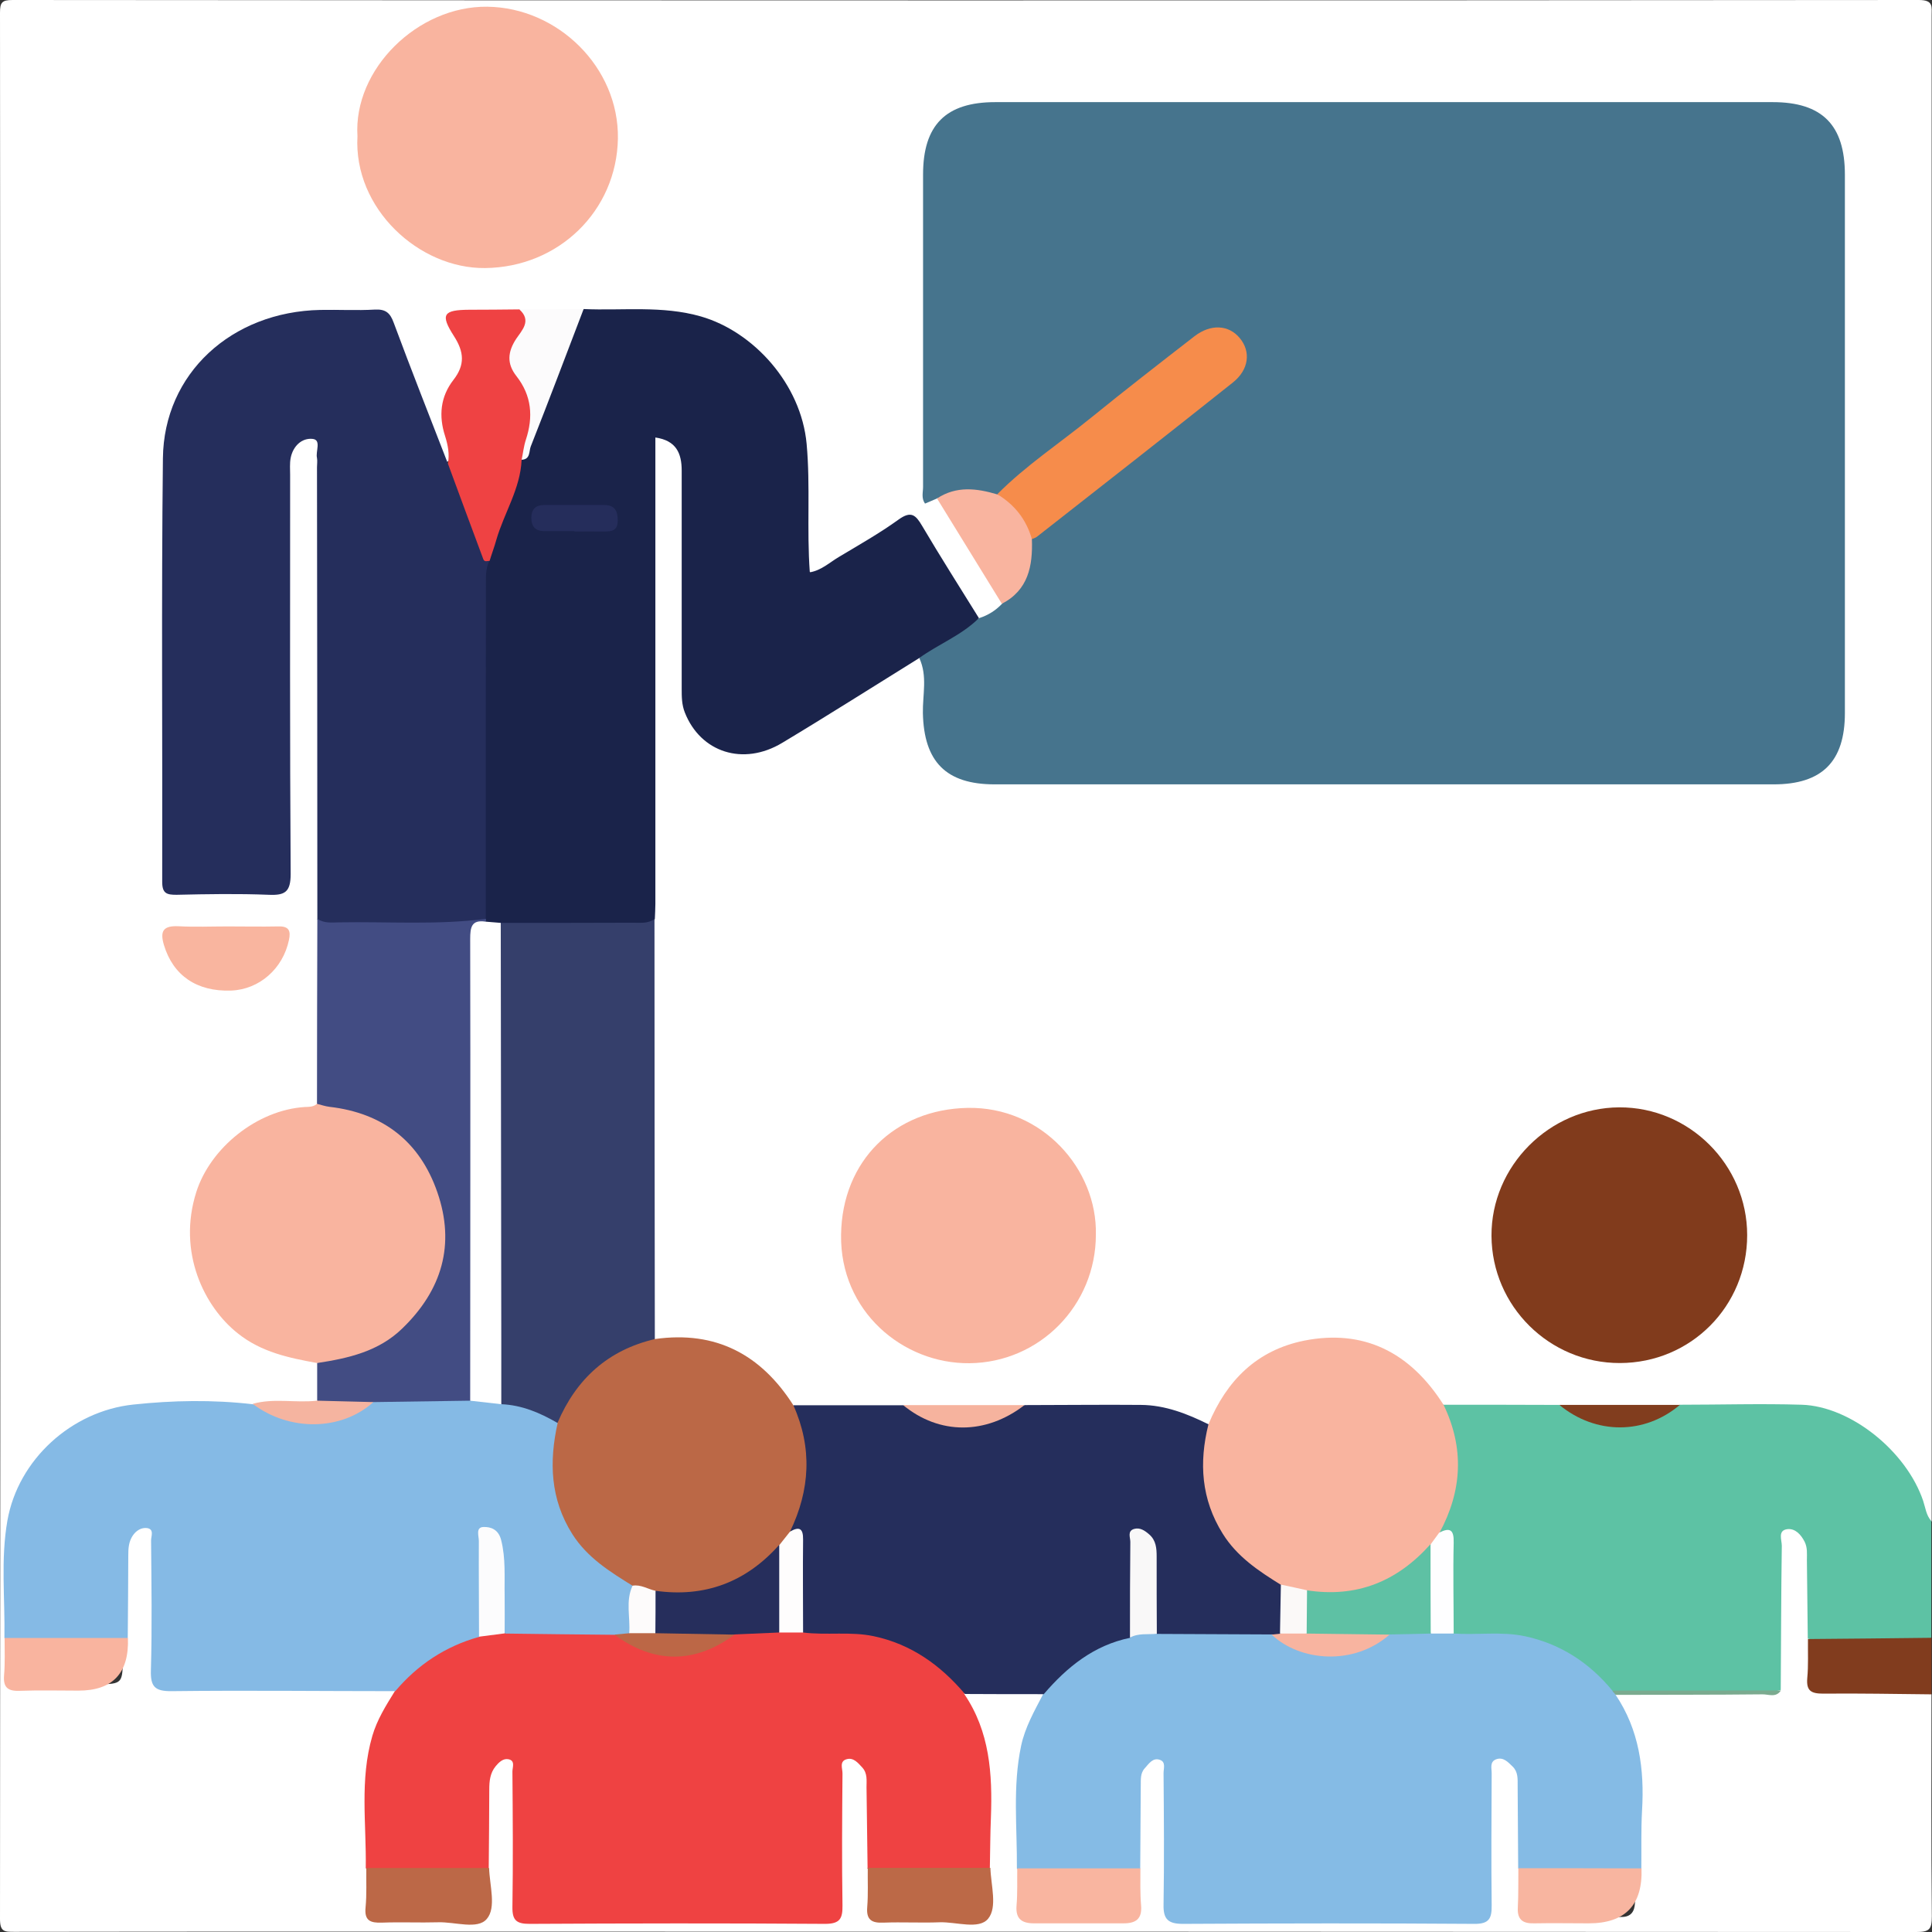 <?xml version="1.0" encoding="UTF-8"?><svg id="b" xmlns="http://www.w3.org/2000/svg" viewBox="0 0 109.34 109.34"><rect x="0" y="0" width="109.34" height="109.34" fill="#333333" stroke="none"/><g id="c"><path d="M109.31,95.89c0,4.19-.02,8.38.02,12.57,0,.72-.13.88-.87.88-30.14-.02-60.28-.02-90.41-.02-5.75,0-11.5,0-17.25.01-.55,0-.8,0-.8-.73C.03,72.64.03,36.68,0,.72,0,.14.11,0,.71,0,36.67.03,72.63.03,108.59,0c.84,0,.73.37.73.9,0,28.4,0,56.8,0,85.2-.57-.05-.57-.55-.72-.92-1.37-3.49-4.12-5.39-7.83-5.39-1.98,0-3.96,0-5.94,0-2.2.06-4.39.02-6.59.02-2.11-.02-4.22.1-6.32-.07-.53-.13-.78-.58-1.08-.97-3.17-4.11-9.24-3.65-11.7.9-.23.43-.38.94-.98,1.03-3.34-1.4-6.85-.75-10.3-.9-2.23.04-4.46.03-6.69,0-1.99,0-3.97.07-5.96-.04-.58-.09-.9-.52-1.22-.95-1.5-2.05-3.58-2.89-6.06-2.87-.4,0-.88.2-1.08-.38-.08-.24-.11-.49-.11-.74,0-7.56-.05-15.12.02-22.69-.02-8.7-.01-17.39,0-26.09,0-.53-.17-1.3.6-1.39.72-.08,1.12.51,1.36,1.15.19.51.15,1.05.16,1.58,0,3.73,0,7.45,0,11.18,0,.75.05,1.49.44,2.16.9,1.53,2.72,2.05,4.47,1.14,2.2-1.16,4.24-2.59,6.37-3.86.59-.35,1.12-.9,1.92-.8.48.29.42.79.44,1.24.03.78-.01,1.56.02,2.34.1,1.96,1.3,3.15,3.26,3.19,1.74.03,3.48,0,5.22,0,12.89,0,25.78,0,38.66,0,.46,0,.92.01,1.38-.02,1.6-.11,2.77-1.22,2.96-2.83.05-.42.04-.85.04-1.28,0-9.8,0-19.6,0-29.4,0-.32,0-.64-.01-.96-.13-2.18-1.36-3.39-3.54-3.41-2.91-.03-5.82,0-8.73,0-11.54,0-23.08,0-34.62,0-.46,0-.92-.01-1.38.01-1.77.09-2.9,1.11-3.18,2.86-.09.56-.06,1.13-.06,1.7,0,5.29,0,10.58,0,15.87,0,.48-.14,1.01.32,1.39.71.42.97,1.19,1.37,1.84.89,1.43,1.88,2.81,2.53,4.38-.26.66-.74.97-1.45.93-.96-.78-1.34-1.98-2.03-2.95-.45-.63-.84-1.31-1.21-2-.36-.66-.78-.7-1.38-.31-1.19.77-2.4,1.51-3.6,2.26-1.18.73-1.52.53-1.57-.88-.07-2.01.12-4.03-.17-6.04-.64-4.37-3.9-7.29-8.35-7.39-1.38-.03-2.76,0-4.14,0-1.1.03-2.2.03-3.3,0-.99,0-1.98-.04-2.96,0-.94.04-1.13.31-.65,1.1.58.97.6,1.84-.07,2.75-.69.94-.64,1.96-.4,3.04.11.52.48,1.17-.28,1.57-.4-.25-.48-.69-.64-1.07-.86-2.06-1.59-4.18-2.4-6.26-.3-.77-.75-1.13-1.58-1.11-1.28.03-2.55,0-3.82.19-4.21.63-7.19,3.82-7.23,8.05-.08,7.66-.02,15.33-.03,22.99,0,.9.38,1.18,1.22,1.16,1.38-.03,2.77,0,4.15-.01,1.11-.02,1.22-.13,1.23-1.23.02-2.94,0-5.89,0-8.83,0-4.4,0-8.8,0-13.2,0-.76.07-1.5.76-2,.72-.52,1.2-.33,1.34.53.04.21.04.42.04.64,0,8.66.02,17.31,0,25.97,0,3.36.09,6.73-.04,10.09-.09.56-.48.73-.99.78-2.85.25-5.96,2.52-6.18,6.53-.19,3.59,2.25,6.59,5.8,7.17.51.08,1.11-.02,1.32.66.09.69.21,1.38-.18,2.03-.78.46-1.63.2-2.45.27-.38.03-.77-.04-1.14.05-2.26-.05-4.53-.19-6.79.12-4.08.56-6.96,3.77-7.05,7.92-.03,1.7,0,3.4,0,5.1.02.14.02.28.02.43,0,2.33-.21,2.14,2.21,2.15.96,0,1.92,0,2.88,0,1.21-.01,1.28-.09,1.3-1.25,0-.5,0-.99.01-1.49-.05-1.46-.02-2.91-.02-4.37,0-.39.03-.78.18-1.15.21-.49.56-.86,1.12-.82.65.05.6.63.61,1.06.06,2.16.01,4.33.03,6.5,0,1.46.05,1.51,1.48,1.51,3.44,0,6.89,0,10.33,0,.53,0,1.07-.05,1.57.19.38.33.13.67-.04.94-1.09,1.81-1.31,3.79-1.23,5.85.04,1.13.02,2.27,0,3.4.04.63,0,1.27.02,1.9.01.6.28.92.89.93,1.55.03,3.1.01,4.65,0,.57,0,.83-.27.84-.84,0-.7-.01-1.41.01-2.12-.05-1.38-.02-2.77-.02-4.15,0-.32.02-.64.11-.95.18-.58.51-1.11,1.16-1.06.75.05.64.75.65,1.25.05,2.13,0,4.26.02,6.39.01,1.36.12,1.47,1.45,1.47,5.04,0,10.08,0,15.12,0,1.39,0,1.49-.11,1.5-1.54.01-2.02-.02-4.05.02-6.07.01-.59-.2-1.38.7-1.54.6-.11,1.17.65,1.2,1.61.05,1.52.05,3.05,0,4.57.03.7,0,1.41.02,2.11.02.56.29.84.85.85,1.59.03,3.17.03,4.76,0,.53,0,.74-.3.76-.81.02-.67-.02-1.34.02-2.01-.02-1.63-.04-3.26,0-4.88.04-1.38-.26-2.66-.89-3.88-.18-.35-.53-.7-.24-1.17,1.44-.39,2.88-.34,4.32-.03.31.28.16.61.02.87-1.13,2.16-1.18,4.48-1.12,6.83.02.74.02,1.49,0,2.23.03.64,0,1.27.02,1.91,0,.61.31.92.91.93,1.52.04,3.04.04,4.57,0,.6-.02.9-.34.91-.94.02-.67,0-1.35.01-2.02-.05-1.46-.02-2.91-.02-4.37,0-.32.01-.64.14-.94.22-.52.56-.97,1.18-.87.59.09.58.66.59,1.11.06,2.16,0,4.33.03,6.49.01,1.42.11,1.53,1.5,1.53,5,0,10.01,0,15.01,0,1.23,0,1.33-.11,1.34-1.34.02-1.81,0-3.62,0-5.43,0-.35-.02-.71.01-1.06.06-.58-.06-1.35.82-1.35.8,0,1.21.6,1.27,1.33.13,1.63.07,3.26.04,4.89.03.7,0,1.41.02,2.12.02.55.29.84.85.85,1.59.03,3.18.03,4.76,0,.53,0,.74-.3.76-.81.02-.67-.02-1.34.02-2.01-.02-1.56-.04-3.12,0-4.68.04-1.42-.28-2.73-.91-3.99-.2-.39-.54-.78-.21-1.27.42-.26.88-.19,1.34-.2,2.11,0,4.22,0,6.33,0,.41,0,.86.09,1.15-.33.27-.76.13-1.55.14-2.33.03-1.81-.02-3.62.03-5.43.01-.45,0-1,.6-1.11.6-.11,1,.26,1.28.76.21.38.25.81.25,1.24,0,1.42.04,2.84-.01,4.25.03.6.04,1.21.01,1.81-.04.84.35,1.13,1.14,1.11,1.38-.02,2.77-.01,4.15,0,.49,0,1-.04,1.42.32Z" style="fill:#fff; stroke-width:0px;"/><path d="M81.68,79.5c2.19,0,4.38,0,6.57.01.35.15.73.25,1.07.42,1.52.74,3.05.74,4.57.03.38-.18.81-.25,1.17-.46,2.3,0,4.61-.07,6.91,0,2.77.09,5.92,2.63,6.87,5.44.13.39.17.82.46,1.14v6.6c-.06.04-.11.12-.17.12-2.28.31-4.55.42-6.82-.06-.02-1.48-.03-2.96-.05-4.45,0-.35.04-.7-.13-1.04-.21-.41-.53-.75-.96-.71-.58.06-.33.61-.33.94-.04,2.72-.04,5.44-.06,8.16-.87.26-1.75.1-2.63.11-2.23.03-4.46,0-6.69.01-.49.05-.76-.31-1.06-.6-1.73-1.68-3.77-2.54-6.21-2.43-.68.03-1.42.2-2.04-.29-.44-1.4-.12-2.85-.21-4.27-.03-.53.02-1.07-.52-1.39-.24-.36-.03-.68.11-.99.81-1.78.88-3.58.18-5.42-.11-.29-.26-.59-.05-.9Z" style="fill:#5dc2a4; stroke-width:0px;"/><path d="M102.32,92.76c2.33-.02,4.66-.04,6.99-.07v3.2c-2.04-.02-4.09-.06-6.13-.04-.67,0-.96-.15-.9-.87.07-.73.03-1.48.04-2.22Z" style="fill:#813c1e; stroke-width:0px;"/><path d="M53.03,28.21c-.22.1-.45.19-.68.29-.22-.31-.11-.64-.11-.94,0-5.89,0-11.79,0-17.68,0-2.81,1.29-4.1,4.09-4.1,14.66,0,29.33,0,43.99,0,2.8,0,4.09,1.29,4.09,4.11,0,10.15,0,20.31,0,30.46,0,2.75-1.29,4.04-4.03,4.04-14.7,0-29.4,0-44.09,0-2.76,0-4-1.29-4.06-4.03-.02-1.04.27-2.1-.2-3.11.9-1.11,2.18-1.64,3.39-2.27.5-.16.93-.43,1.29-.81.94-1.03,1.53-2.2,1.54-3.62,1.64-1.57,3.52-2.84,5.28-4.27,1.87-1.52,3.79-2.99,5.68-4.48.11-.09.23-.17.33-.27.78-.71.94-1.5.42-2.15-.51-.64-1.36-.71-2.19-.11-2.37,1.75-4.61,3.66-6.96,5.43-1.5,1.13-2.86,2.44-4.48,3.4-1.11-.18-2.2.03-3.3.1Z" style="fill:#46748d; stroke-width:0px;"/><path d="M17.96,52.01c0-8.52-.01-17.04-.02-25.56,0-.18.03-.36,0-.53-.09-.37.26-1.02-.24-1.08-.62-.07-1.12.41-1.25,1.08-.06.31-.03.64-.03.96,0,7.53-.02,15.06.03,22.58,0,1.02-.32,1.22-1.24,1.18-1.74-.07-3.48-.04-5.22,0-.55,0-.81-.07-.81-.73.02-7.99-.05-15.98.04-23.97.05-4.8,3.88-8.3,8.91-8.4,1.03-.02,2.06.04,3.09-.02.61-.03.86.19,1.06.74.99,2.67,2.04,5.32,3.07,7.98.75.88.95,2.01,1.37,3.04.38.94.74,1.89,1.14,2.82-.04,6.05,0,12.11-.02,18.16,0,.59.09,1.21-.25,1.76-.58.38-1.24.5-1.91.52-2.18.06-4.37.04-6.55.01-.46,0-.94-.02-1.17-.53Z" style="fill:#252e5c; stroke-width:0px;"/><path d="M27.49,52c0-6.27,0-12.54.01-18.82,0-.5-.03-.99.2-1.46-.28-.33-.12-.67.01-.99.65-1.6,1.23-3.23,1.74-4.88,1.04-2.15,1.72-4.45,2.63-6.65.25-.61.33-1.31.95-1.71,2.21.1,4.45-.21,6.64.42,2.98.86,5.67,3.83,5.98,7.21.22,2.41,0,4.81.18,7.27.65-.11,1.11-.55,1.63-.86,1.15-.69,2.32-1.35,3.4-2.13.7-.5.96-.26,1.32.35,1.04,1.76,2.14,3.49,3.22,5.23-.98.98-2.29,1.47-3.39,2.27-2.58,1.6-5.14,3.23-7.74,4.79-2.21,1.33-4.62.54-5.51-1.71-.18-.45-.18-.9-.18-1.35,0-4.11,0-8.23,0-12.34,0-.99-.31-1.71-1.49-1.88,0,.4,0,.75,0,1.09,0,8.44,0,16.88,0,25.31,0,.28-.02.57-.03.85-.3.6-.88.53-1.39.54-2.37,0-4.74.04-7.11-.01-.33-.02-.66-.01-.96-.19-.12-.09-.15-.2-.1-.33Z" style="fill:#1a234a; stroke-width:0px;"/><path d="M49.1,105.71c-.02-1.52-.04-3.05-.06-4.57,0-.38.06-.78-.24-1.11-.24-.26-.5-.58-.88-.47-.44.12-.23.54-.24.82-.02,2.48-.04,4.97,0,7.45.01.75-.14,1.05-.99,1.05-5.57-.04-11.15-.03-16.72,0-.74,0-.98-.2-.97-.95.04-2.56.02-5.11,0-7.67,0-.24.18-.63-.24-.7-.29-.05-.53.18-.71.4-.31.38-.36.83-.36,1.3,0,1.49-.02,2.98-.03,4.47-.16.16-.35.25-.57.26-1.94.09-3.88.09-5.82,0-.21,0-.41-.1-.57-.26.04-2.5-.35-5.01.37-7.48.27-.93.77-1.72,1.27-2.53.32-1.17,1.35-1.66,2.24-2.26.76-.51,1.63-.83,2.51-1.09.52-.19,1.06-.18,1.61-.19,1.93,0,3.85-.11,5.78.06.73.19,1.31.69,2.02.93,1.9.64,3.55.02,5.17-.89.79-.16,1.58-.09,2.37-.09.42,0,.84-.02,1.27,0,1.75.08,3.51-.2,5.22.42,1.46.53,2.67,1.38,3.72,2.51.19.21.37.43.32.75,1.45,2.13,1.6,4.53,1.51,6.99-.04.95-.04,1.91-.06,2.86-.16.14-.36.25-.57.26-1.94.09-3.88.09-5.82,0-.21-.01-.41-.1-.56-.27Z" style="fill:#ef4242; stroke-width:0px;"/><path d="M82.27,92.45c1.34.09,2.7-.13,4.03.15,2.01.43,3.65,1.5,4.95,3.08.03.1.19.1.18.23,1.34,1.99,1.64,4.22,1.5,6.56-.06,1.09-.03,2.18-.04,3.28-.26.22-.57.27-.89.27-1.73.03-3.46.03-5.19,0-.32,0-.64-.04-.89-.28-.01-1.56-.02-3.12-.03-4.68,0-.39.03-.78-.29-1.09-.26-.25-.52-.54-.91-.41-.41.14-.26.54-.27.83-.01,2.48-.03,4.96,0,7.44.01.75-.15,1.06-.99,1.05-5.49-.04-10.98-.03-16.48,0-.83,0-1.12-.25-1.1-1.09.04-2.48.02-4.96,0-7.44,0-.26.14-.63-.2-.75-.41-.15-.63.22-.86.47-.27.29-.22.66-.23,1.01-.01,1.56-.02,3.12-.03,4.68-.22.2-.5.26-.79.26-1.8.04-3.6.04-5.4,0-.28,0-.56-.06-.79-.26.02-2.32-.25-4.66.24-6.96.22-1.04.75-1.97,1.24-2.91.03-.72.59-1.07,1.05-1.47,1.12-.98,2.42-1.65,3.87-2.03.52-.19,1.07-.18,1.61-.19,2.07,0,4.14-.12,6.2.07.07.02.14.02.2.06,2.26,1.59,4.52,1.42,6.78-.02.73-.17,1.48-.1,2.22-.1.45,0,.9-.03,1.29.27Z" style="fill:#85bbe5; stroke-width:0px;"/><path d="M27.11,92.64c-1.9.53-3.47,1.57-4.74,3.07-4.22,0-8.44-.05-12.66,0-.95.01-1.2-.26-1.17-1.19.07-2.45.03-4.89.01-7.34,0-.24.19-.64-.23-.7-.31-.04-.61.13-.81.43-.23.35-.25.72-.25,1.12,0,1.56-.02,3.12-.03,4.68-2.33.54-4.65.55-6.98,0,.04-2.22-.22-4.45.17-6.66.61-3.45,3.63-6.19,7.12-6.56,2.25-.24,4.5-.28,6.75-.02.92.1,1.66.75,2.61.82,1.63.12,3.07-.31,4.4-1.22,1.73-.21,3.46-.08,5.19-.09.62-.02,1.21.11,1.82.21,1.23.11,2.44.29,3.33,1.29.24.56-.01,1.11-.05,1.66-.21,2.89.82,5.16,3.32,6.71.41.26.89.46,1.02,1-.09.89.15,1.81-.27,2.67-.3.21-.59.1-.89,0-2.06-.02-4.12-.04-6.18-.07-.44-.47-.29-1.07-.32-1.62-.05-1.06.1-2.12-.13-3.17-.06-.26-.12-.65-.44-.64-.39.02-.28.43-.29.68-.02,1.24,0,2.47-.01,3.71,0,.43-.03.85-.27,1.22Z" style="fill:#85bae5; stroke-width:0px;"/><path d="M71.97,92.5c-2.17-.01-4.34-.02-6.5-.03-.4-.35-.34-.83-.35-1.28-.02-1.02.03-2.05-.03-3.07-.02-.4-.03-1-.57-.95-.37.03-.25.58-.26.92-.02,1.09,0,2.19,0,3.28,0,.46-.03.92-.3,1.32-2.05.42-3.57,1.65-4.89,3.19-1.49,0-2.97,0-4.46-.01-1.38-1.63-3.04-2.82-5.16-3.27-1.32-.28-2.67-.04-4-.21-.41-.35-.33-.83-.34-1.28-.02-1.06,0-2.12-.01-3.18,0-.46-.03-.92-.36-1.3-.19-.35-.08-.69.05-1.02.7-1.67.75-3.35.14-5.06-.12-.33-.22-.68-.02-1.02,2.07,0,4.15,0,6.22,0,.49.19.99.38,1.48.58,1.38.55,2.76.54,4.11-.09.42-.19.84-.36,1.28-.5,2.19,0,4.38-.03,6.57-.01,1.37.01,2.62.5,3.83,1.1.35.46.11.96.06,1.42-.31,2.91.79,5.14,3.19,6.76.44.29.93.52,1.07,1.1.05.88.24,1.76-.18,2.6-.18.14-.36.11-.55,0Z" style="fill:#252e5c; stroke-width:0px;"/><path d="M31.55,80.53c-.98-.57-2.01-1.01-3.17-1.06-.39-.4-.36-.9-.37-1.4,0-8.18,0-16.36,0-24.53,0-.46-.01-.93.32-1.31,2.5,0,4.99,0,7.49-.01.42,0,.85.06,1.22-.21,0,7.92.01,15.85.02,23.77-.1.38-.46.41-.75.5-1.87.63-3.25,1.81-4.15,3.58-.14.28-.27.59-.63.67Z" style="fill:#353f6b; stroke-width:0px;"/><path d="M20.23,7.71c-.24-3.8,3.42-7.38,7.35-7.33,3.99.05,7.45,3.43,7.39,7.46-.07,4.09-3.35,7.29-7.52,7.33-3.73.04-7.45-3.36-7.22-7.46Z" style="fill:#f9b49f; stroke-width:0px;"/><path d="M98.88,69.9c0,4.02-3.18,7.23-7.2,7.24-3.99.01-7.25-3.22-7.27-7.2-.02-3.94,3.27-7.25,7.23-7.27,3.96-.02,7.24,3.25,7.24,7.23Z" style="fill:#813b1c; stroke-width:0px;"/><path d="M17.95,77.14c-1.59-.29-3.15-.61-4.48-1.67-1.92-1.51-3.44-4.61-2.36-8.01.8-2.51,3.45-4.64,6.14-4.81.25-.01.5,0,.7-.19,2.29-.3,4.06.73,5.55,2.3,3.84,4.04,1.75,11.01-3.67,12.29-.62.15-1.25.29-1.88.08Z" style="fill:#f9b49f; stroke-width:0px;"/><path d="M62.02,69.87c0,4.01-3.19,7.24-7.15,7.28-3.78.04-7.34-2.95-7.27-7.28.06-4.19,3.05-7.09,7.16-7.17,4.21-.08,7.34,3.46,7.26,7.17Z" style="fill:#f9b49f; stroke-width:0px;"/><path d="M72.49,89.69c-1.26-.78-2.48-1.59-3.29-2.89-1.22-1.95-1.35-4.02-.81-6.19,1.03-2.48,2.74-4.2,5.43-4.74,3.31-.65,5.96.61,7.88,3.64,1.18,2.45,1.05,4.86-.23,7.23.09.38-.14.63-.34.89-1.94,2.18-4.3,3.15-7.22,2.59-.5-.1-1.02-.13-1.4-.53Z" style="fill:#f9b49f; stroke-width:0px;"/><path d="M31.55,80.53c1.06-2.49,2.86-4.13,5.53-4.75,3.44-.48,5.99.88,7.82,3.75,1.08,2.41.95,4.79-.19,7.15.03.42-.25.69-.48.98-1.93,2.17-4.3,3.11-7.2,2.58-.43-.11-.88-.15-1.22-.49-1.29-.8-2.57-1.59-3.42-2.93-1.25-1.98-1.32-4.09-.83-6.29Z" style="fill:#bb6846; stroke-width:0px;"/><path d="M17.95,77.14c1.76-.27,3.47-.65,4.81-1.95,2.25-2.17,3.02-4.75,1.99-7.72-.99-2.86-3.07-4.48-6.1-4.83-.24-.03-.48-.11-.71-.17,0-3.49.01-6.98.02-10.47.38.26.81.21,1.23.2,2.77-.05,5.54.16,8.31-.2.01.05,0,.1,0,.15-.47.64-.5,1.37-.5,2.12,0,7.73,0,15.45,0,23.18,0,.62.14,1.29-.38,1.82-1.83.03-3.66.05-5.49.08-1.07.3-2.13.51-3.18-.08,0-.71,0-1.42,0-2.13Z" style="fill:#424c83; stroke-width:0px;"/><path d="M29.52,26.03c-.07,1.63-.99,3-1.43,4.52-.11.4-.26.79-.38,1.19-.13,0-.29.09-.36-.1-.67-1.8-1.34-3.6-2-5.4.1-.54,0-1.05-.16-1.56-.37-1.14-.27-2.23.48-3.19.65-.84.6-1.57.02-2.47-.79-1.23-.6-1.48.86-1.49.95,0,1.9-.01,2.85-.02.71.3.61.83.29,1.31-.7,1.07-.58,2.03.16,3.03.57.77.58,1.66.26,2.53-.2.55-.18,1.18-.59,1.65Z" style="fill:#ef4243; stroke-width:0px;"/><path d="M85.93,105.73c2.32,0,4.64,0,6.97.01q.11,3.11-2.99,3.11c-1.02,0-2.05-.02-3.07,0-.67.02-.98-.21-.94-.91.04-.74.02-1.48.03-2.22Z" style="fill:#f8b5a0; stroke-width:0px;"/><path d="M20.73,105.72c2.32,0,4.64,0,6.95,0,.03.99.42,2.24-.13,2.88-.52.62-1.8.16-2.75.19-1.06.03-2.13-.02-3.19.02-.64.02-1-.1-.92-.87.07-.74.03-1.49.04-2.23Z" style="fill:#bc6847; stroke-width:0px;"/><path d="M49.1,105.71c2.32,0,4.63,0,6.95,0,.03.99.41,2.23-.13,2.88-.52.63-1.8.17-2.74.2-1.06.04-2.12-.02-3.18.02-.67.03-.98-.16-.92-.88.06-.74.02-1.48.03-2.22Z" style="fill:#bc6947; stroke-width:0px;"/><path d="M57.57,105.74c2.32,0,4.65,0,6.97,0,0,.7-.02,1.41.04,2.11.06.76-.31,1-.99,1-1.69,0-3.38,0-5.07,0-.68,0-1.05-.24-.99-1,.06-.7.03-1.41.04-2.11Z" style="fill:#f9b5a0; stroke-width:0px;"/><path d="M12.87,52.43c.96,0,1.92.02,2.87,0,.61-.02.73.24.61.78-.34,1.61-1.67,2.79-3.27,2.85-1.94.07-3.28-.85-3.8-2.57-.24-.8-.04-1.11.82-1.07.92.05,1.84.01,2.77.01Z" style="fill:#f9b59f; stroke-width:0px;"/><path d="M.26,92.7c2.33,0,4.65,0,6.98,0q.11,2.98-2.8,2.98c-1.1,0-2.19-.03-3.29.01-.67.03-.98-.15-.92-.88.06-.7.03-1.41.03-2.12Z" style="fill:#f9b49f; stroke-width:0px;"/><path d="M53.03,28.21c1.09-.72,2.24-.58,3.41-.23,1.23.29,1.98,1.26,1.96,2.55.05,1.5-.2,2.86-1.7,3.64-1.22-1.99-2.45-3.97-3.67-5.96Z" style="fill:#f9b49f; stroke-width:0px;"/><path d="M29.52,26.03c.08-.38.12-.77.24-1.14.43-1.3.33-2.5-.53-3.6-.56-.71-.5-1.37-.02-2.11.32-.48.9-1.03.18-1.67,1.21,0,2.43-.01,3.64-.02-.99,2.59-1.97,5.19-2.99,7.77-.11.27-.01.75-.53.76Z" style="fill:#fcfbfc; stroke-width:0px;"/><path d="M17.95,79.27c1.06.03,2.12.05,3.18.08-1.8,1.63-4.74,1.68-6.83.1,1.2-.34,2.43-.04,3.65-.18Z" style="fill:#f5b4a0; stroke-width:0px;"/><path d="M95.07,79.51c-2,1.69-4.75,1.7-6.82,0,2.27,0,4.55,0,6.82,0Z" style="fill:#813d1e; stroke-width:0px;"/><path d="M57.98,79.52c-2.19,1.69-4.82,1.69-6.87,0,2.29,0,4.58,0,6.87,0Z" style="fill:#f6b39e; stroke-width:0px;"/><path d="M91.43,95.91c-.06-.08-.12-.16-.18-.23,3.18,0,6.36,0,9.54-.01-.28.43-.71.21-1.06.22-2.77.03-5.53.02-8.3.03Z" style="fill:#7baa8f; stroke-width:0px;"/><path d="M80.96,87.41c.16-.22.33-.45.49-.67.61-.31.84-.17.82.56-.04,1.72,0,3.43,0,5.15-.43,0-.86,0-1.29,0-.58-1.68-.44-3.36-.01-5.04Z" style="fill:#fefeff; stroke-width:0px;"/><path d="M58.4,30.52c-.31-1.11-.97-1.95-1.96-2.55,1.62-1.63,3.55-2.9,5.32-4.34,1.92-1.56,3.88-3.08,5.84-4.6.92-.71,1.94-.65,2.56.1.64.76.53,1.79-.39,2.52-3.68,2.93-7.39,5.83-11.09,8.73-.08.06-.19.09-.28.13Z" style="fill:#f68c4b; stroke-width:0px;"/><path d="M26.61,79.27c0-8.71.02-17.41,0-26.12,0-.67.07-1.11.87-.99.28.02.57.05.86.07.01,7.87.02,15.75.03,23.62,0,1.21,0,2.41,0,3.62-.59-.07-1.18-.13-1.77-.2Z" style="fill:#fff; stroke-width:0px;"/><path d="M32.51,30.06c-.56,0-1.13,0-1.69,0-.53,0-.76-.27-.75-.79.02-.49.28-.69.74-.69,1.13,0,2.26,0,3.38,0,.61,0,.77.34.77.89,0,.56-.34.61-.76.61-.56-.01-1.13,0-1.69,0Z" style="fill:#252d5b; stroke-width:0px;"/><path d="M37.1,90.03c2.79.39,5.12-.49,6.99-2.59.25.19.34.47.32.74-.09,1.4.38,2.85-.31,4.21-.84.04-1.69.07-2.53.11-1.48.44-2.97.48-4.46.07-.48-.85-.51-1.7,0-2.54Z" style="fill:#262e5c; stroke-width:0px;"/><path d="M27.11,92.64c0-1.81-.02-3.62-.01-5.43,0-.28-.19-.77.25-.79.43-.02.86.14,1.01.73.27,1.05.18,2.11.2,3.16.01.71,0,1.42,0,2.13-.49.06-.98.13-1.47.19Z" style="fill:#fcfcfd; stroke-width:0px;"/><path d="M44.1,92.4c0-1.65,0-3.3,0-4.95.2-.26.41-.51.61-.77.52-.3.75-.19.74.45-.02,1.75,0,3.51,0,5.26-.44,0-.89,0-1.33,0Z" style="fill:#fefdfd; stroke-width:0px;"/><path d="M37.09,92.43c1.49.03,2.99.05,4.48.08-2.25,1.66-4.55,1.66-6.8,0,.28-.03.56-.05.85-.08.49-.32.98-.31,1.48,0Z" style="fill:#bc6746; stroke-width:0px;"/><path d="M80.96,87.41c0,1.68,0,3.36.01,5.04-.78.02-1.55.04-2.33.05-1.56.47-3.12.47-4.69.07-.47-.86-.51-1.71,0-2.57,2.82.44,5.12-.49,7-2.6Z" style="fill:#5ec1a4; stroke-width:0px;"/><path d="M63.95,92.69c0-1.81,0-3.62.02-5.43,0-.25-.18-.61.21-.73.34-.1.62.1.86.31.39.34.42.79.42,1.26,0,1.45,0,2.91.01,4.36-.51.06-1.04-.05-1.52.22Z" style="fill:#f9f8f8; stroke-width:0px;"/><path d="M73.94,92.45c1.57.02,3.14.04,4.7.06-2.02,1.78-5.07,1.52-6.67,0,.16-.02.31-.03.47-.05.5-.33,1-.36,1.5,0Z" style="fill:#f8b4a0; stroke-width:0px;"/><path d="M37.09,92.43c-.49,0-.99,0-1.48,0,.07-.9-.22-1.82.19-2.69.47-.08.87.2,1.3.29,0,.8,0,1.6-.01,2.4Z" style="fill:#fdfbfb; stroke-width:0px;"/><path d="M73.94,92.45c-.5,0-1,0-1.5,0,.02-.92.03-1.84.05-2.77.49.1.98.21,1.48.32,0,.82-.02,1.63-.02,2.44Z" style="fill:#fbf9f8; stroke-width:0px;"/></g></svg>